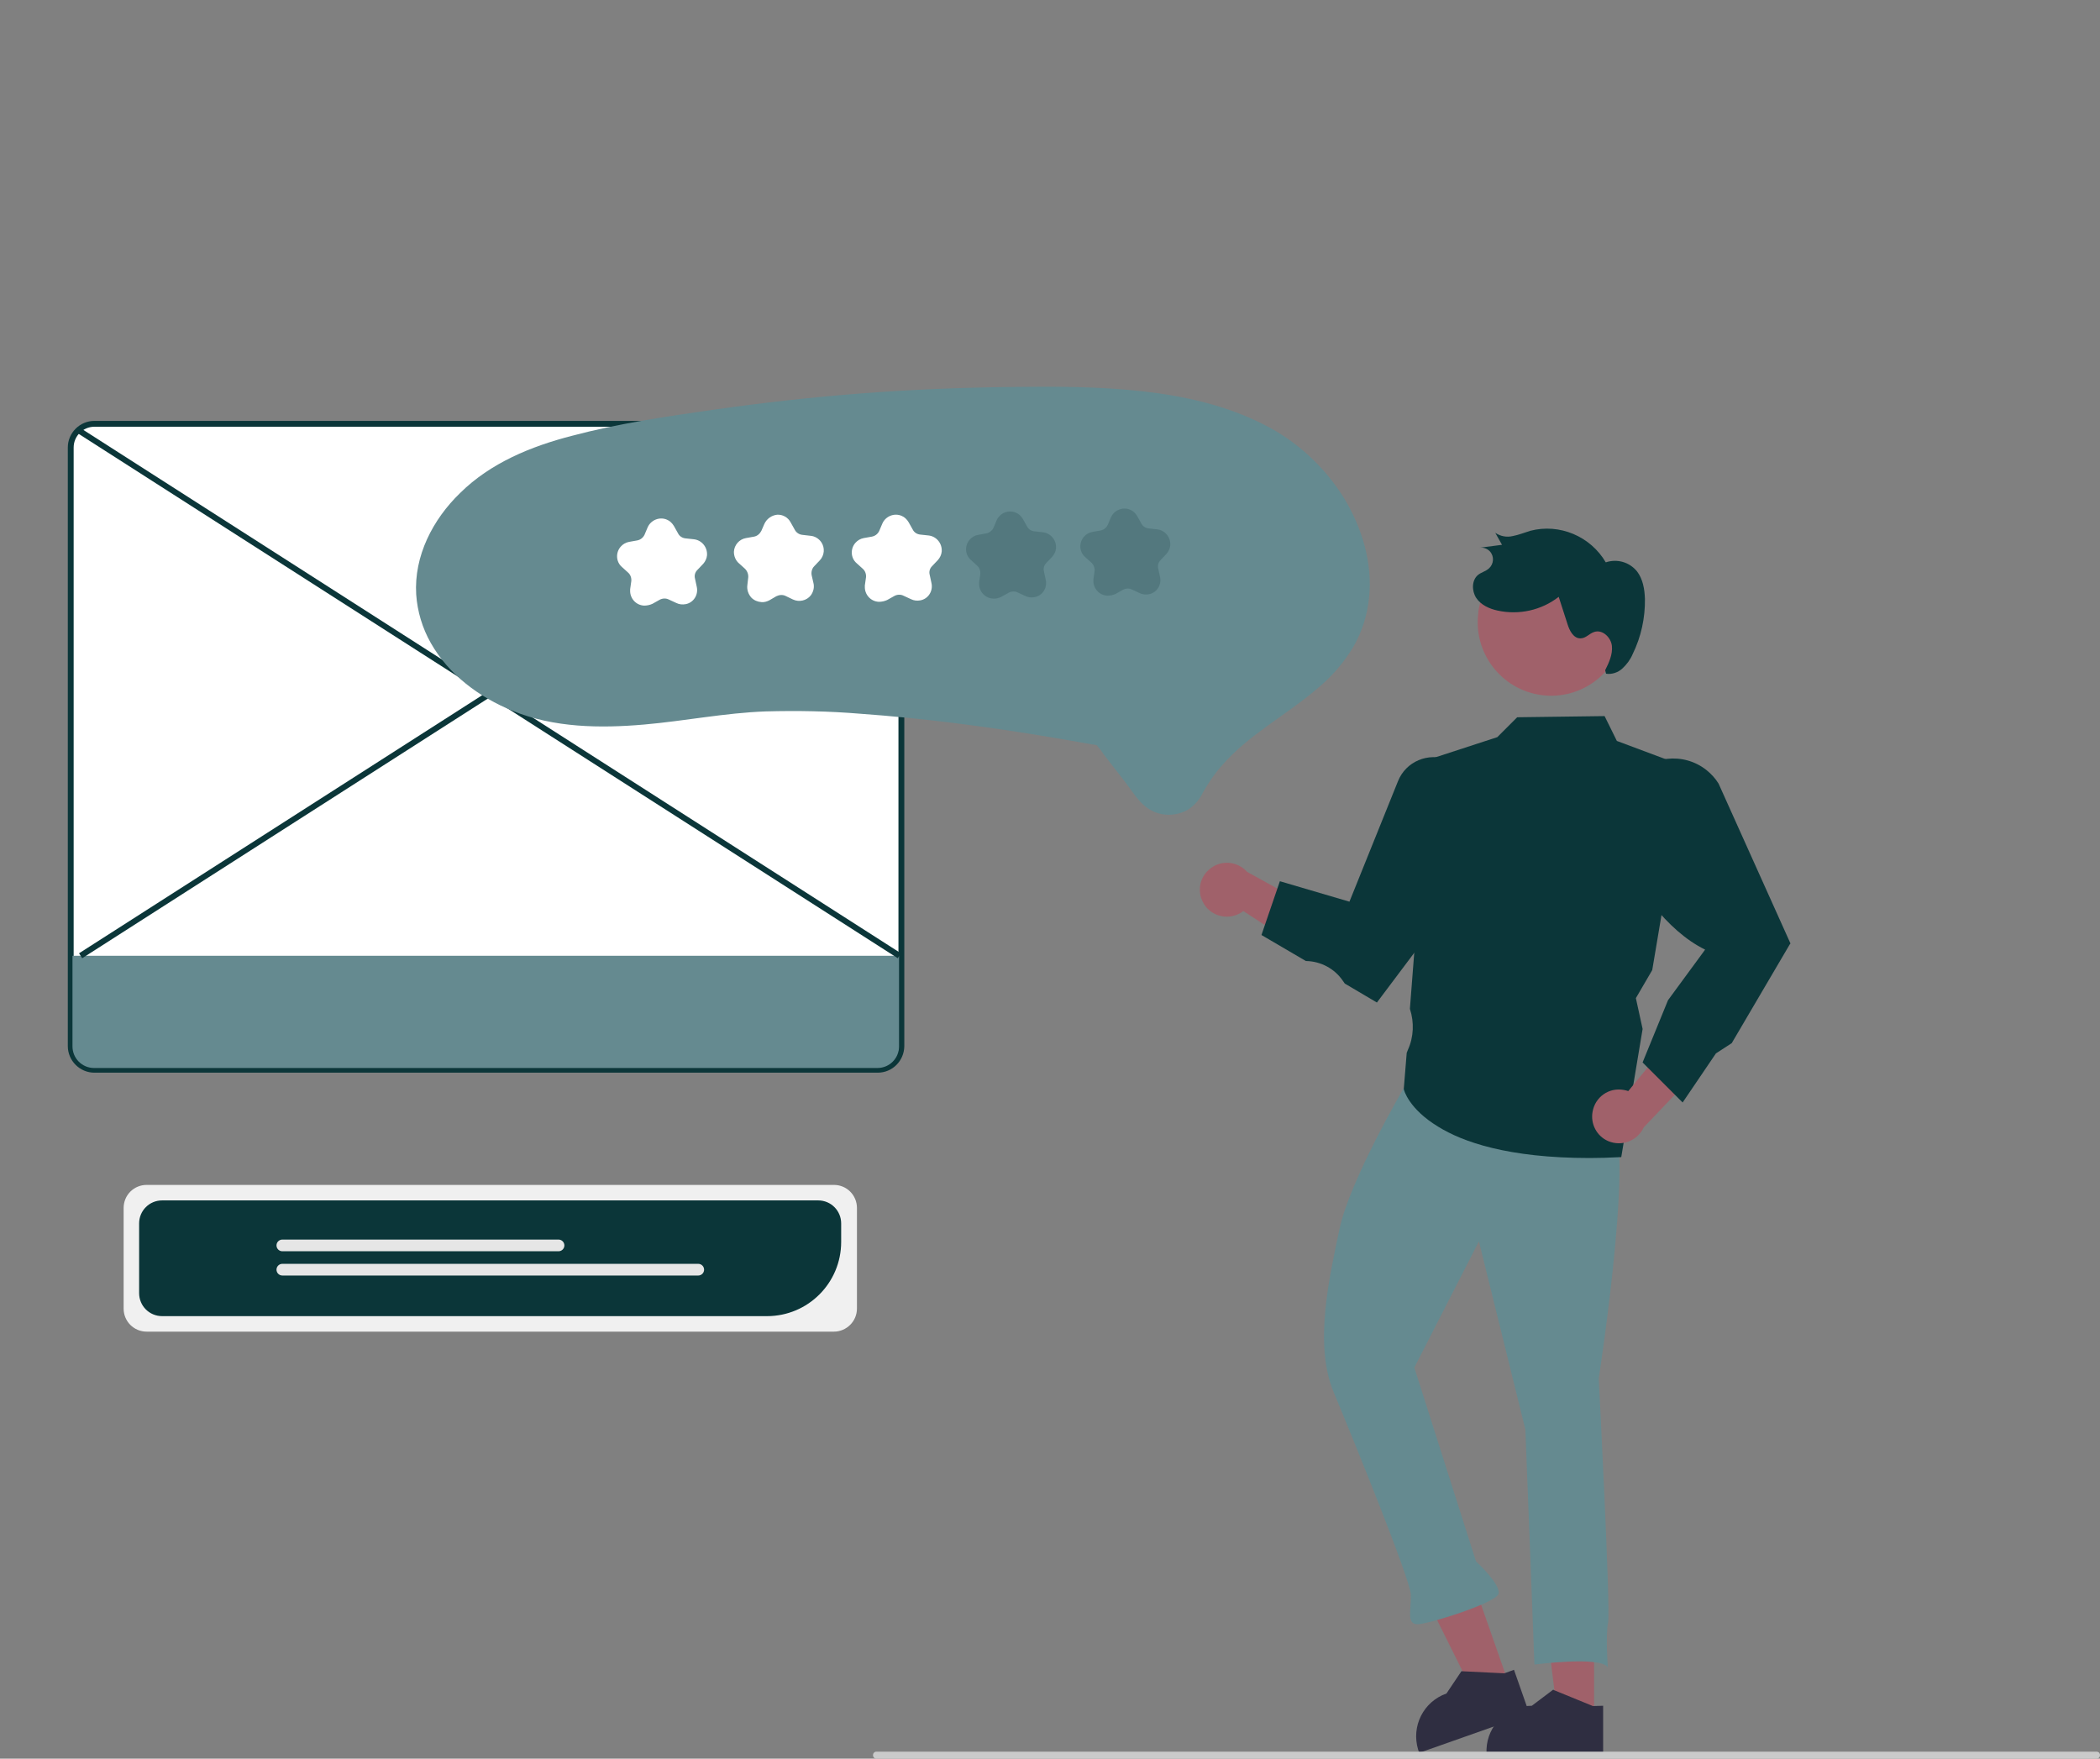 <?xml version="1.0" encoding="utf-8"?>
<!-- Generator: Adobe Illustrator 24.2.0, SVG Export Plug-In . SVG Version: 6.00 Build 0)  -->
<svg version="1.1" id="Layer_1" xmlns="http://www.w3.org/2000/svg" xmlns:xlink="http://www.w3.org/1999/xlink" x="0px" y="0px"
	 viewBox="0 0 718.5 601.7" style="enable-background:new 0 0 718.5 601.7;" xml:space="preserve">
<rect x="0" y="0" width="718.5" height="601.7" fill="#808080" stroke="none"/>
<style type="text/css">
	.st0{fill:#F0F0F0;}
	.st1{fill:#0B3639;}
	.st2{fill:#E6E6E6;}
	.st3{fill:#FFFFFF;}
	.st4{fill:#658A90;}
	.st5{fill:#A0616A;}
	.st6{fill:#2F2E41;}
	.st7{opacity:0.2;fill:#0B3639;enable-background:new    ;}
	.st8{fill:#CACACA;}
</style>
<path class="st0" d="M285.3,455.6H50.2c-4.4,0-7.9-3.5-7.9-7.9v-34.4c0-4.4,3.5-7.9,7.9-7.9h235.1c4.4,0,7.9,3.5,7.9,7.9v34.4
	C293.2,452.1,289.6,455.6,285.3,455.6z"/>
<path class="st1" d="M262.4,450.3H55.5c-4.4,0-7.9-3.5-7.9-7.9v-23.8c0-4.4,3.5-7.9,7.9-7.9h224.4c4.4,0,7.9,3.5,7.9,7.9v6.3
	C287.8,438.9,276.5,450.3,262.4,450.3z"/>
<path class="st2" d="M191.1,428.1H96.6c-1.1,0-2-0.9-2-2s0.9-2,2-2h94.5c1.1,0,2,0.9,2,2S192.2,428.1,191.1,428.1z"/>
<path class="st2" d="M238.9,436.4H96.6c-1.1,0-2-0.9-2-2s0.9-2,2-2l0,0h142.3c1.1,0,2,0.9,2,2S240,436.4,238.9,436.4z"/>
<path class="st3" d="M300.3,366h-268c-4.5,0-8.1-3.6-8.1-8.1V153.1c0-4.5,3.6-8.1,8.1-8.1h268c4.5,0,8.1,3.6,8.1,8.1V358
	C308.3,362.4,304.7,366,300.3,366z"/>
<path class="st1" d="M300.3,367h-268c-5,0-9.1-4.1-9.1-9.1V153.1c0-5,4.1-9.1,9.1-9.1h268c5,0,9.1,4.1,9.1,9.1V358
	C309.3,363,305.3,367,300.3,367z M32.3,146c-3.9,0-7.1,3.2-7.1,7.1V358c0,3.9,3.2,7.1,7.1,7.1h268c3.9,0,7.1-3.2,7.1-7.1V153.1
	c0-3.9-3.2-7.1-7.1-7.1H32.3z"/>
<path class="st4" d="M24.8,327v31c0,4.1,3.3,7.4,7.4,7.4h268c4.1,0,7.4-3.3,7.4-7.4v-31H24.8z"/>
<rect x="166.3" y="70.3" transform="matrix(0.539 -0.842 0.842 0.539 -122.557 250.158)" class="st1" width="2" height="333.6"/>
<rect x="1.3" y="236.1" transform="matrix(0.842 -0.539 0.539 0.842 -101.309 128.062)" class="st1" width="333.6" height="2"/>
<polygon class="st5" points="545.4,587.8 533,587.8 527.1,540 545.4,540 "/>
<path class="st6" d="M545,583.7l-13.2-5.4l-0.4-0.2l-7.3,5.5c-8.3,0-15.2,6.6-15.5,14.9c0,0.2,0,0.5,0,0.7v0.5h39.9v-16.1L545,583.7
	z"/>
<polygon class="st5" points="516.3,576.3 504.7,580.4 483.2,537.2 500.5,531.2 "/>
<path class="st6" d="M514.7,572.5l-14.3-0.7H500l-5.1,7.6c-7.9,2.8-12.1,11.2-9.7,19.2c0.1,0.2,0.1,0.4,0.2,0.6l0.2,0.5l37.7-13.3
	l-5.3-15.1L514.7,572.5z"/>
<path class="st4" d="M549.7,381.7c11.3-0.4-2.7,89.9-2.7,89.9s4.1,79.3,3.2,83.5c-0.9,4.2-0.1,15.4-0.1,15.4c-2.2-4-25.1-1-25.1-1
	l-3.1-80.4L506,424.7l-22.1,43.2l21.1,66.3c0,0,8.6,7.9,7.7,11.1c-0.9,3.1-23.3,10.2-27.5,10.4s-2.3-5.1-2.5-10.2
	s-19.6-52.9-26.4-69.2s-1.5-39.2,2-55.8s21.8-47.9,21.8-47.9C502.9,346.8,538.4,382.2,549.7,381.7z"/>
<path class="st5" d="M411.6,308.7c2.3,4.5,7.9,6.2,12.4,3.9c0.5-0.3,0.9-0.5,1.4-0.9l27.3,17.8l-0.1-16.9l-25.9-14.3
	c-3.4-3.8-9.2-4.2-13-0.8C410.4,300.3,409.6,305,411.6,308.7z"/>
<path class="st1" d="M543.9,396.2c-28.1,0-43.6-5.6-51.8-10.7c-10.1-6.1-11.8-12.6-11.8-12.9v-0.1l1-12.3l0.4-1
	c2-4.4,2.2-9.4,0.7-14v-0.1V345l6.6-85.2l23.3-7.6l6.8-6.8L549,245l4.2,8.5l23.8,8.9l-11.7,69.5l-5.6,9.6L562,352v0.1l-7.3,43.8
	h-0.4C550.6,396.1,547.1,396.2,543.9,396.2z"/>
<path class="st1" d="M471.1,343l-11-6.5l-0.7-1c-2.8-4.1-7.5-6.6-12.5-6.7h-0.1l-15.2-8.9l6.3-18.4l23.8,7l16.6-41.2
	c2.7-6.8,10.4-10,17.2-7.3c2.6,1.1,4.8,2.9,6.3,5.3c1.3,2.2,2,4.7,2,7.2v27l-0.1,0.1L471.1,343z"/>
<path class="st5" d="M544.9,380.3c0.9-5,5.6-8.3,10.6-7.4c0.5,0.1,1.1,0.2,1.6,0.4l20.7-25.2l5,16.2l-20.4,21.4
	c-2.1,4.6-7.5,6.7-12.2,4.7C546.3,388.7,544.1,384.5,544.9,380.3L544.9,380.3z"/>
<path class="st1" d="M575.7,377.2L562,363.5l8.7-21.3l12.7-17.3c-13.5-6.6-23.6-22.1-30.9-35l-0.1-0.1l1.8-14.3
	c0.4-3.3,1.8-6.5,3.9-9.1c6.3-7.9,17.9-9.2,25.8-2.9c1.6,1.3,3,2.8,4.1,4.6l24.6,54.7l-0.3,0.4l-19.8,33.7l-5.4,3.5L575.7,377.2z"/>
<path class="st5" d="M555.6,216.3c-1.9,13.7-14.5,23.4-28.3,21.5c-13.7-1.9-23.3-14.5-21.5-28.2v-0.4c2.2-13.7,15.1-23,28.8-20.8
	C548,190.5,557.3,202.9,555.6,216.3L555.6,216.3z"/>
<path class="st1" d="M549.2,229.3c1.3-2.6,2.6-5.4,2.3-8.3s-3.2-5.7-6-4.8c-1.7,0.5-2.9,2.2-4.7,2.2c-2.4,0.1-3.8-2.6-4.5-4.9
	l-3-9.3c-5.9,4.6-13.6,6.3-20.9,4.7c-2.8-0.6-5.7-1.9-7.3-4.3s-1.6-6.1,0.6-7.9c1.1-0.9,2.6-1.2,3.7-2.2c1.7-1.5,1.9-4.1,0.4-5.8
	c-0.9-1-2.3-1.5-3.6-1.3l7.7-1l-2.3-4.1c1.8,1.2,3.9,1.6,6,1.1c2.1-0.4,4-1.2,6-1.8c10-2.6,20.6,1.9,25.8,10.8
	c3.9-1.3,8.1-0.1,10.7,3.1c2,2.6,2.6,6.1,2.7,9.4c0.1,6.5-1.3,13-4.2,18.9c-0.8,1.9-2,3.5-3.5,4.9s-3.6,2.1-5.6,1.8"/>
<path class="st4" d="M142.4,203.4c0.4,5.8,2.1,11.5,5,16.6c6.1,10.8,16.6,18.6,28,23.2c14.1,5.8,29.9,6,44.9,4.7
	c13.9-1.2,27.7-4,41.7-4.5c10.8-0.3,21.6-0.1,32.4,0.8c20.9,1.5,41.8,4.2,62.5,7.6c5.6,0.9,11.2,1.9,16.8,2.9c0.5,0,1.1,0.1,1.6,0.3
	c0.1,0,0.3,0,0.4,0.1c0.2,0.1-0.7-0.3-0.2,0.2c0.7,0.8,1.4,1.6,1.9,2.5l7.6,9.8c2.2,2.8,4.2,6.3,7.1,8.5c4.1,3.2,9.7,3.5,14.2,1
	c2.3-1.4,4.1-3.5,5.3-6c1.8-3.2,3.9-6.3,6.3-9c9.1-10.6,21.7-17.1,32.3-26.1c5.1-4.1,9.5-9.1,12.9-14.8c2.9-5.1,4.7-10.7,5.3-16.6
	c1.3-11.9-2.4-24-8.5-34.1c-6.7-10.8-16.2-19.6-27.6-25.3c-12.8-6.5-27-9.7-41.2-11.3c-15.1-1.7-30.3-1.7-45.5-1.5
	c-17,0.2-34,0.9-50.9,2.2c-17,1.3-33.9,3.2-50.7,5.6c-16.1,2.3-32.5,4.7-48.3,8.9c-14,3.6-27.9,9.3-38.3,19.6
	C148.1,177.7,141.6,190.2,142.4,203.4z"/>
<path class="st3" d="M220.4,207.2c-2.8-0.1-4.9-2.5-4.8-5.2c0-0.1,0-0.3,0-0.4l0.4-2.8c0.1-1.1-0.3-2.2-1.1-2.9l-2.1-1.9
	c-2.1-1.8-2.2-5-0.4-7c0.7-0.8,1.7-1.4,2.8-1.6l2.8-0.5c1.1-0.2,2-0.9,2.5-1.9l1.1-2.6c1.1-2.5,4.1-3.7,6.6-2.6
	c1,0.4,1.8,1.2,2.4,2.2l1.4,2.5c0.5,1,1.5,1.6,2.6,1.7l2.8,0.3c2.7,0.3,4.7,2.7,4.5,5.5c-0.1,1.1-0.6,2.1-1.3,2.9l-2,2.1
	c-0.8,0.8-1.1,1.9-0.8,3l0.6,2.8c0.6,2.7-1.1,5.4-3.8,5.9c-1.1,0.2-2.2,0.1-3.2-0.4l-2.6-1.2c-1-0.5-2.2-0.4-3.1,0.1l-2.5,1.4
	C222.3,207,221.4,207.2,220.4,207.2z"/>
<path class="st3" d="M260.5,206c-1.3-0.1-2.5-0.6-3.4-1.5c-1.1-1.2-1.6-2.8-1.4-4.3l0.3-2.6c0.1-1.1-0.3-2.2-1.1-3l-2-1.8
	c-1.2-1-1.8-2.5-1.8-4c0.1-2.3,1.8-4.3,4.1-4.7l2.8-0.5c1.1-0.2,2-1,2.5-2l1-2.3c0.8-1.8,2.5-3,4.4-3.2c1.9-0.1,3.7,0.9,4.6,2.6
	l1.4,2.5c0.5,1,1.5,1.7,2.7,1.8l2.6,0.3c1.5,0.1,2.9,0.9,3.8,2.2c1.3,1.9,1.1,4.5-0.5,6.2l-1.9,2c-0.8,0.8-1.1,2-0.9,3.1l0.6,2.6
	c0.4,1.5,0,3.1-0.9,4.3c-1.4,1.8-4,2.4-6.1,1.4l-2.5-1.2c-1-0.5-2.2-0.4-3.2,0.1l-2.4,1.4C262.4,205.8,261.5,206.1,260.5,206z"/>
<path class="st3" d="M300.7,205.9c-2.8-0.1-4.9-2.5-4.8-5.2c0-0.1,0-0.3,0-0.4l0.4-2.8c0.1-1.1-0.3-2.2-1.1-2.9l-2.1-1.9
	c-2.1-1.8-2.2-5-0.4-7c0.7-0.8,1.7-1.4,2.8-1.6l2.8-0.5c1.1-0.2,2-0.9,2.5-1.9l1.1-2.6c1.1-2.5,4.1-3.7,6.6-2.6
	c1,0.4,1.8,1.2,2.4,2.2l1.4,2.5c0.5,1,1.5,1.6,2.6,1.7l2.8,0.3c2.7,0.3,4.7,2.7,4.5,5.5c-0.1,1.1-0.6,2.1-1.3,2.9l-2,2.1
	c-0.8,0.8-1.1,1.9-0.8,3l0.6,2.8c0.6,2.7-1.1,5.4-3.8,5.9c-1.1,0.2-2.2,0.1-3.2-0.4l-2.6-1.2c-1-0.5-2.2-0.4-3.1,0.1l-2.5,1.4
	C302.6,205.7,301.7,205.9,300.7,205.9z"/>
<path class="st7" d="M339.8,204.8c-2.8-0.1-4.9-2.5-4.8-5.2c0-0.1,0-0.3,0-0.4l0.4-2.8c0.1-1.1-0.3-2.2-1.1-2.9l-2.1-1.9
	c-2.1-1.8-2.2-5-0.4-7c0.7-0.8,1.7-1.4,2.8-1.6l2.8-0.5c1.1-0.2,2-0.9,2.5-1.9l1.1-2.6c1.1-2.5,4.1-3.7,6.6-2.6
	c1,0.4,1.8,1.2,2.4,2.2l1.4,2.5c0.5,1,1.5,1.6,2.6,1.7l2.8,0.3c2.7,0.3,4.7,2.7,4.5,5.5c-0.1,1.1-0.6,2.1-1.3,2.9l-2,2.1
	c-0.8,0.8-1.1,1.9-0.8,3l0.6,2.8c0.6,2.7-1.1,5.4-3.8,5.9c-1.1,0.2-2.2,0.1-3.2-0.4l-2.6-1.2c-1-0.5-2.2-0.4-3.1,0.1l-2.5,1.4
	C341.7,204.6,340.8,204.9,339.8,204.8z"/>
<path class="st7" d="M378.9,203.8c-2.8-0.1-4.9-2.5-4.8-5.2c0-0.1,0-0.3,0-0.4l0.4-2.8c0.1-1.1-0.3-2.2-1.1-2.9l-2.1-1.9
	c-2.1-1.8-2.2-5-0.4-7c0.7-0.8,1.7-1.4,2.8-1.6l2.8-0.5c1.1-0.2,2-0.9,2.5-1.9l1.1-2.6c1.1-2.5,4.1-3.7,6.6-2.6
	c1,0.4,1.8,1.2,2.4,2.2l1.4,2.5c0.5,1,1.5,1.6,2.6,1.7l2.8,0.3c2.7,0.3,4.7,2.7,4.5,5.5c-0.1,1.1-0.6,2.1-1.3,2.9l-2,2.1
	c-0.8,0.8-1.1,1.9-0.8,3l0.6,2.8c0.6,2.7-1.1,5.4-3.8,5.9c-1.1,0.2-2.2,0.1-3.2-0.4l-2.6-1.2c-1-0.5-2.2-0.4-3.1,0.1l-2.5,1.4
	C380.8,203.6,379.9,203.8,378.9,203.8z"/>
<path class="st8" d="M717.3,601.7H299.9c-0.7,0-1.2-0.5-1.2-1.2s0.5-1.2,1.2-1.2l0,0h417.4c0.7,0,1.2,0.5,1.2,1.2
	S718,601.7,717.3,601.7L717.3,601.7z"/>
</svg>
